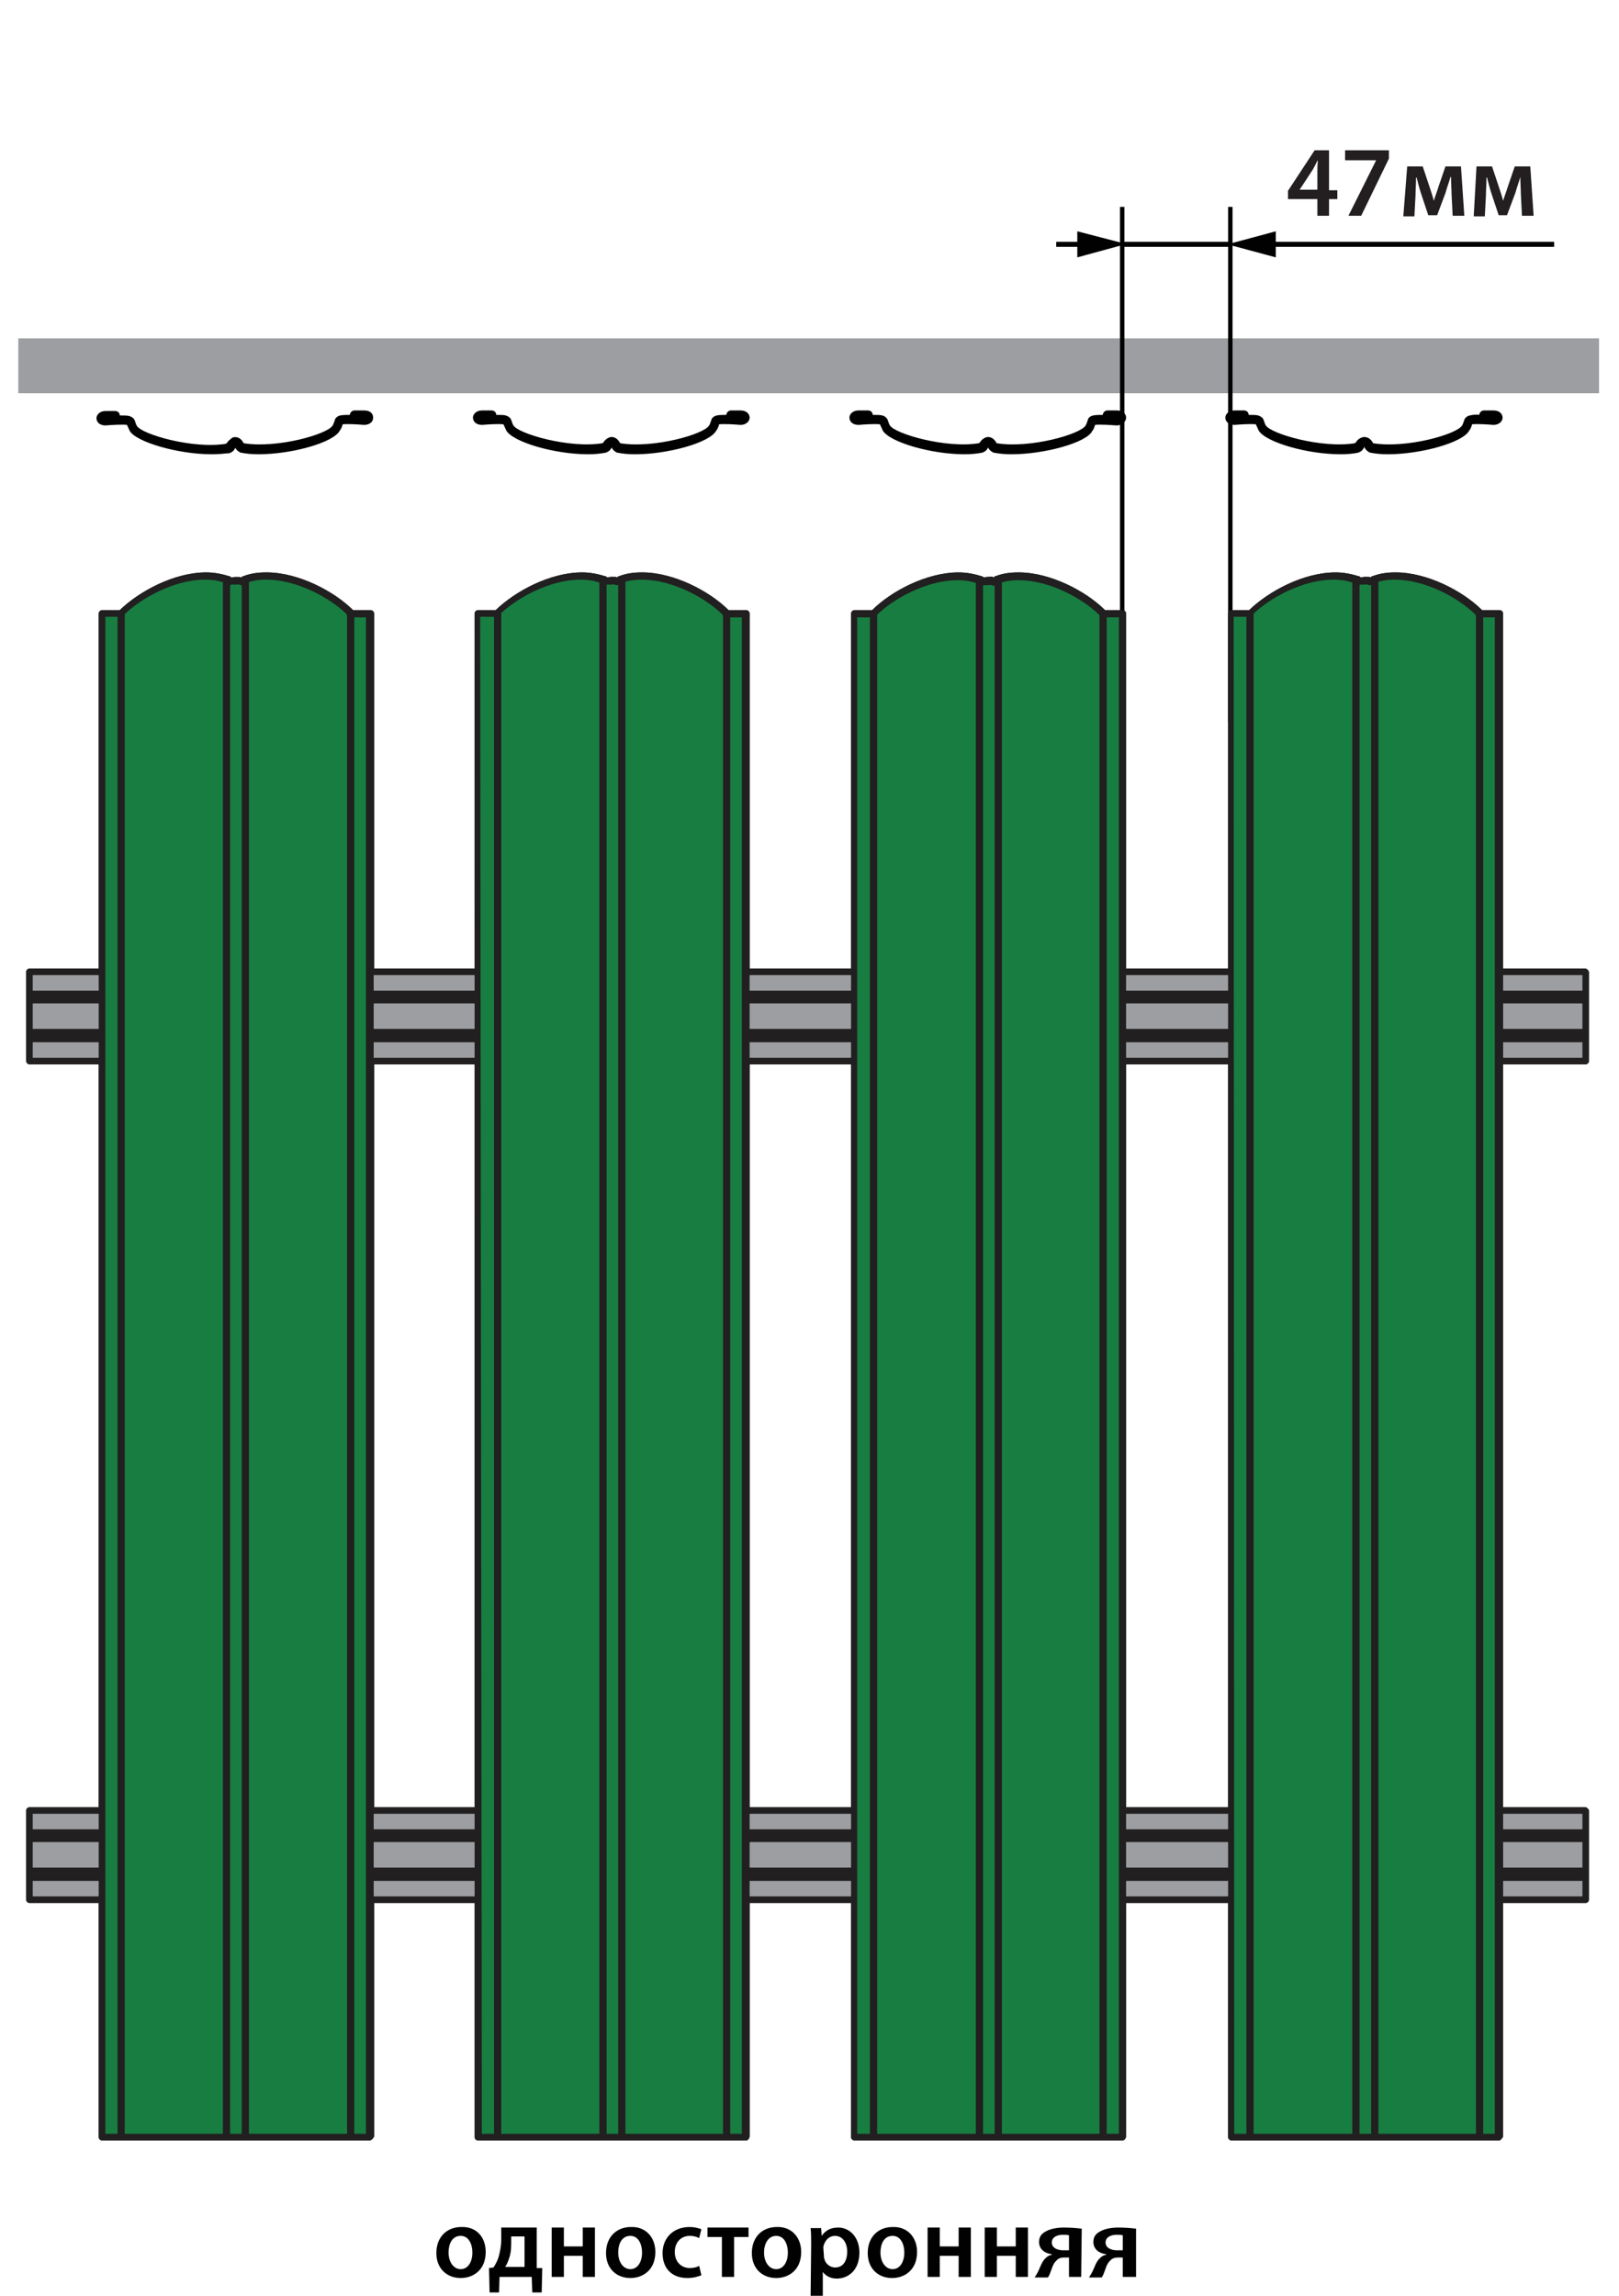 <svg xmlns="http://www.w3.org/2000/svg" width="292" height="413.9" viewBox="0 0 292 413.9"><path fill="#010101" d="M241.8 81.9c-6.1 0-13.6-2.2-14.8-4.3-.1-.2-.3-.7-.5-1.1-.8-.1-2.7 0-3.8.1h-.1c-1 0-1.6-.6-1.6-1.3 0-.7.7-1.3 1.6-1.3h1.8c.4 0 .8.3.8.8.7 0 1.4 0 1.7.1 0 0 .8.2 1 .8.1.3.3.9.4 1 .9 1.5 10.1 4.2 16.1 3.2 0 0 0-.1.1-.1.2-.3.6-.9 1.5-1 .5 0 .9.3.9.8s-.3.9-.8.9c0 0-.1.1-.1.2-.1.2-.3.6-.8.8-.1 0-.1.1-.2.1-.9.2-2 .3-3.2.3z"/><path fill="#010101" d="M250.3 81.9c-1.2 0-2.2-.1-3.2-.3-.1 0-.1 0-.2-.1-.4-.2-.6-.5-.8-.8 0-.1-.1-.2-.1-.2-.5 0-.8-.4-.8-.9s.4-.8.9-.8c.9 0 1.3.7 1.5 1v.1c6 1 15.2-1.6 16.1-3.2.1-.1.3-.7.4-1 .2-.6.9-.8 1-.8.4-.1 1.1-.2 1.7-.1 0-.4.4-.8.8-.8h1.8c1 0 1.6.6 1.6 1.3 0 .7-.7 1.3-1.6 1.3h-.1c-1.1-.1-3-.2-3.8-.1-.1.4-.3.9-.5 1.1-1.1 2.2-8.8 4.3-14.7 4.3zm-76.3 0c-6.1 0-13.6-2.2-14.8-4.3-.1-.2-.3-.7-.5-1.1-.8-.1-2.7 0-3.8.1h-.1c-1 0-1.6-.6-1.6-1.3 0-.7.7-1.3 1.6-1.3h1.8c.4 0 .8.3.8.8.7 0 1.4 0 1.7.1.2 0 .8.3 1 .8.1.3.3.9.4 1 .9 1.5 10.1 4.2 16.1 3.2 0 0 0-.1.1-.1.2-.3.6-.9 1.5-1 .5 0 .9.3.9.8s-.3.9-.8.9c0 0-.1.1-.1.2-.1.2-.3.6-.8.8-.1 0-.1.1-.2.1-1 .2-2.1.3-3.2.3z"/><path fill="#010101" d="M182.4 81.9c-1.2 0-2.2-.1-3.2-.3-.1 0-.1 0-.2-.1-.4-.2-.6-.5-.8-.8 0-.1-.1-.2-.1-.2-.5 0-.8-.4-.8-.9s.4-.8.9-.8c.9 0 1.3.7 1.5 1v.1c6 1 15.2-1.6 16.1-3.2.1-.1.3-.7.4-1 .1-.6.9-.8 1-.8.4-.1 1.1-.1 1.7-.1 0-.4.4-.8.8-.8h1.8c1 0 1.6.6 1.6 1.3 0 .7-.7 1.4-1.7 1.4h-.1c-1.1-.1-3-.2-3.8-.1-.1.4-.3.9-.5 1.1-1 2.1-8.6 4.2-14.6 4.2zm-76.3 0c-6.1 0-13.6-2.2-14.8-4.3-.1-.2-.3-.7-.5-1.1-.8-.1-2.7 0-3.8.1h-.1c-1 0-1.6-.6-1.6-1.3 0-.7.7-1.3 1.6-1.3h1.8c.4 0 .8.3.8.8.7 0 1.4 0 1.7.1 0 0 .8.2 1 .8.1.3.3.9.4 1 .9 1.5 10.1 4.2 16.1 3.2 0 0 0-.1.1-.1.2-.3.6-.9 1.5-1 .5 0 .9.3.9.8s-.3.9-.8.9c0 0-.1.1-.1.2-.1.2-.3.6-.8.8-.1 0-.1.1-.2.1-1 .2-2.1.3-3.2.3z"/><path fill="#010101" d="M114.5 81.9c-1.2 0-2.2-.1-3.2-.3-.1 0-.1 0-.2-.1-.4-.2-.6-.5-.8-.8 0-.1-.1-.2-.1-.2-.5 0-.8-.4-.8-.9s.4-.8.9-.8c.9 0 1.3.7 1.5 1v.1c6 1 15.2-1.6 16.1-3.2.1-.1.3-.7.4-1 .1-.5.8-.8 1-.8.4-.1 1.1-.1 1.7-.1 0-.4.4-.8.8-.8h1.8c1 0 1.6.6 1.6 1.3 0 .7-.7 1.3-1.6 1.3h-.1c-1.1-.1-3-.2-3.8-.1-.1.4-.3.9-.5 1.1-1.1 2.2-8.7 4.3-14.7 4.3zm-76.3 0c-6.1 0-13.6-2.2-14.8-4.2-.1-.2-.3-.7-.5-1.1-.8-.1-2.7 0-3.8.1H19c-1 0-1.6-.6-1.6-1.3 0-.7.7-1.3 1.6-1.3h1.8c.4 0 .8.3.8.8.7 0 1.4 0 1.7.1 0 0 .8.2 1 .8.1.3.3.9.4 1 .9 1.5 10.1 4.2 16.1 3.2 0 0 0-.1.1-.1.2-.3.6-.9 1.5-1 .5 0 .9.3.9.8s-.3.9-.8.9c0 0-.1.1-.1.2-.1.2-.3.6-.8.8-.1 0-.1.1-.2.1-1 .1-2.1.2-3.2.2z"/><path fill="#010101" d="M46.6 81.9c-1.2 0-2.2-.1-3.2-.3-.1 0-.1 0-.2-.1-.4-.2-.6-.5-.8-.8 0-.1-.1-.2-.1-.2-.5 0-.8-.4-.8-.9s.4-.8.9-.8c.9 0 1.3.7 1.5 1v.1c6 1 15.2-1.6 16.1-3.2.1-.1.3-.7.4-1 .1-.5.8-.8 1-.8.4-.1 1.1-.1 1.7-.1 0-.4.4-.8.8-.8h1.8c1 0 1.6.5 1.6 1.3s-.7 1.3-1.6 1.3h-.1c-1.1-.1-3-.2-3.8-.1-.1.4-.3.9-.5 1.1-1.1 2.2-8.7 4.3-14.7 4.3z"/><path fill="#9C9EA1" d="M3.3 61h285.1v9.9H3.3V61z"/><path fill="#010101" d="M230.1 43.6v-1.9l-7.8 2.1v-6.5h-.8v6.3h-18.7v-6.3h-.8v6.4l-7.7-2v1.9h-3.8v.9h3.8v1.9l7.7-2.1v85.9h.8V44.5h18.7v85.7h.8V44.3l7.8 2.1v-1.9h50.2v-.9h-50.2z"/><path fill="#231F20" d="M237.6 38.9v-3h-5.3v-1.5l4.8-7.3h2.6v7.2h1.5v1.6h-1.5v3h-2.1zm0-4.7V31c0-.7 0-1.4.1-2h-.1c-.4.8-.7 1.4-1.1 2l-2.1 3.2h3.2zm12.9-7.1v1.5l-5 10.3h-2.3l5-10h-5.6v-1.8h7.9zm3.3 2.9h2.8l1.3 3.9c.2.6.5 1.5.7 2.3.2-.7.6-1.7.9-2.7l1.2-3.5h2.8l.6 8.9H262l-.2-3.9c0-.9-.1-2-.1-3.1h-.1c-.3 1.1-.5 1.5-.9 2.9l-1.5 4h-1.6l-1.3-3.9c-.3-.9-.6-2.1-.8-2.9h-.1c0 1.1-.1 2.3-.1 3.2l-.2 3.8h-2l.7-9zm12.5 0h2.8l1.3 3.9c.2.6.5 1.5.7 2.3.2-.7.6-1.7.9-2.7l1.2-3.5h2.8l.6 8.9h-2.1l-.2-3.9c0-.9-.1-2-.1-3.1-.3 1.1-.5 1.5-.9 2.9l-1.5 4h-1.5l-1.3-3.9c-.3-.9-.6-2.1-.8-2.9h-.1c0 1.1-.1 2.3-.1 3.2l-.2 3.8h-2l.5-9z"/><path fill="#187D41" d="M63 110.6v-.2l-.2-.2c-4.5-4.3-13.2-7.8-19-5.6-.6.6-.6 1.3-1.5 1.4-1-.1-.9-.8-1.5-1.4-5.9-2.3-14.8 1.6-19.2 6.1h-3.2v274.6h48.2V110.7l-3.6-.1z"/><path fill="#211F1F" d="M66.6 385.9H18.4c-.3 0-.6-.3-.6-.6V110.6c0-.3.3-.6.6-.6h3.2c3.5-3.4 9.8-6.8 15.6-6.8 1.5 0 2.9.3 4.2.7.1 0 .2.1.2.1.2.3.4.5.5.7.2.3.3.4.5.5.3-.1.4-.2.6-.5.1-.2.3-.4.5-.7.1-.1.1-.1.2-.1 1.3-.5 2.6-.7 4.2-.7 5.8 0 12.1 3.4 15.4 6.6l.2.2h3.2c.3 0 .6.3.6.6v274.6c-.3.5-.6.7-.9.7zM19 384.7h47V111.3h-2.9c-.2 0-.4-.1-.5-.3 0-.1-.1-.1-.1-.2v-.1c-3.1-3-9-6.2-14.5-6.2-1.4 0-2.5.2-3.6.6-.1.1-.2.2-.3.4-.3.4-.6 1-1.5 1.1h-.2c-1-.1-1.3-.7-1.5-1.1-.1-.1-.2-.3-.3-.4-1.1-.4-2.2-.6-3.6-.6-5.5 0-11.6 3.3-14.8 6.5-.1.1-.3.2-.4.2H19v273.5z"/><path fill="#211F1F" d="M40.2 104.7h1.3v280.6h-1.3V104.7zm3.4 0h1.3v280.6h-1.3V104.7zm-22.4 5.9h1.3v274.6h-1.3V110.6zm41.4 0h1.3v274.6h-1.3V110.6z"/><path fill="#187D41" d="M130.9 110.6v-.2l-.2-.2c-4.5-4.4-13.2-7.9-18.9-5.7-.6.6-.6.1-1.5.2-1-.1-.9.4-1.5-.2-5.9-2.3-14.8 1.6-19.2 6.1h-3.4v274.6h48.2V110.6h-3.5z"/><path fill="#211F1F" d="M134.5 385.9H86.2c-.3 0-.6-.3-.6-.6V110.6c0-.3.3-.6.6-.6h3.2c3.5-3.4 9.8-6.8 15.6-6.8 1.5 0 2.9.3 4.2.7.1 0 .2.1.2.1l.1.1c.2 0 .5-.1.9-.1.5 0 .8 0 .9.1 0 0 .1 0 .1-.1.1-.1.1-.1.2-.1 1.3-.5 2.6-.7 4.2-.7 5.8 0 12.1 3.4 15.4 6.6l.2.2h3.2c.3 0 .6.3.6.6v274.6c-.1.5-.4.7-.7.7zm-47.6-1.2h46.9V111.3h-2.9c-.2 0-.4-.1-.5-.3 0-.1-.1-.1-.1-.2l-.1-.1c-3.1-3-9-6.2-14.5-6.2-1.4 0-2.5.2-3.6.6-.2.2-.5.4-.8.4-.1 0-.3 0-.4-.1-.2 0-.3-.1-.6 0h-.8c-.1 0-.2.1-.4.1-.3 0-.6-.2-.8-.4-1.1-.4-2.3-.6-3.6-.6-5.5 0-11.6 3.3-14.8 6.5-.1.1-.3.2-.5.2h-2.8l.3 273.5z"/><path fill="#211F1F" d="M108.1 104.7h1.3v280.6h-1.3V104.7zm3.4 0h1.3v280.6h-1.3V104.7zM89.1 110.6h1.3v274.6h-1.3V110.6zm41.3 0h1.3v274.6h-1.3V110.6z"/><path fill="#187D41" d="M198.8 110.6v-.2l-.2-.2c-4.5-4.4-13.2-7.9-18.9-5.7-.6.6-.6.1-1.5.2-1-.1-.9.4-1.5-.2-5.9-2.3-14.8 1.6-19.2 6.1H154v274.6h48.2V110.6h-3.4z"/><path fill="#211F1F" d="M202.4 385.9h-48.3c-.3 0-.6-.3-.6-.6V110.6c0-.3.3-.6.6-.6h3.2c3.4-3.4 9.8-6.8 15.6-6.8 1.5 0 2.9.3 4.2.7.1 0 .2.1.2.1l.1.1c.2 0 .5-.1.9-.1.5-.1.8 0 .9.1 0 0 .1 0 .1-.1.1-.1.1-.1.2-.1 1.3-.5 2.6-.7 4.2-.7 5.8 0 12.1 3.4 15.4 6.6l.2.2h3.2c.3 0 .6.3.6.6v274.6c-.1.5-.4.7-.7.7zm-47.6-1.2h47V111.3h-2.9c-.2 0-.4-.1-.5-.2 0-.1-.1-.1-.1-.2l-.1-.1c-3.1-3-9-6.2-14.5-6.2-1.4 0-2.5.2-3.6.6-.2.2-.5.4-.8.4-.1 0-.3 0-.4-.1-.2 0-.3-.1-.6 0h-.8c-.1 0-.2.1-.4.1-.3 0-.6-.2-.8-.4-1.1-.4-2.3-.6-3.6-.6-5.5 0-11.6 3.3-14.8 6.5-.1.1-.3.2-.5.2h-2.8v273.4h.2z"/><path fill="#211F1F" d="M176 104.7h1.3v280.6H176V104.7zm3.4 0h1.3v280.6h-1.3V104.7zM156.9 110.6h1.3v274.6h-1.3V110.6zm41.4 0h1.3v274.6h-1.3V110.6z"/><g><path fill="#187D41" d="M266.7 110.6v-.2l-.2-.2c-4.5-4.4-13.2-7.9-18.9-5.7-.6.6-.6.1-1.5.2-1-.1-.9.4-1.5-.2-5.9-2.3-14.8 1.6-19.2 6.1H222v274.6h48.2V110.6h-3.5z"/><path fill="#211F1F" d="M270.3 385.9h-48.2c-.3 0-.6-.3-.6-.6V110.6c0-.3.3-.6.6-.6h3.2c3.5-3.4 9.8-6.8 15.6-6.8 1.5 0 2.9.3 4.2.7.1 0 .2.1.2.1l.1.1c.2 0 .5-.1.9-.1.5 0 .8 0 .9.1l.1-.1c.1-.1.1-.1.2-.1 1.3-.5 2.6-.7 4.2-.7 5.8 0 12.1 3.4 15.4 6.6l.2.2h3.2c.3 0 .6.3.6.6v274.6c-.3.5-.5.7-.8.7zm-47.7-1.2h47V111.3h-2.9c-.2 0-.4-.1-.5-.3 0-.1-.1-.1-.1-.2l-.1-.1c-3.1-3-9-6.2-14.5-6.2-1.4 0-2.5.2-3.6.6-.2.2-.5.4-.8.4-.1 0-.3 0-.4-.1-.2 0-.3-.1-.6 0h-.8c-.1 0-.2.1-.4.1-.3 0-.6-.2-.8-.4-1.1-.4-2.3-.6-3.6-.6-5.5 0-11.6 3.3-14.8 6.5-.1.1-.3.2-.4.2h-2.8l.1 273.5z"/><path fill="#211F1F" d="M243.9 104.7h1.3v280.6h-1.3V104.7zm3.4 0h1.3v280.6h-1.3V104.7zM224.8 110.6h1.3v274.6h-1.3V110.6zm41.4 0h1.3v274.6h-1.3V110.6z"/></g><g><path fill="#010101" d="M87.6 406c0 3.3-2.3 4.7-4.5 4.7-2.5 0-4.4-1.7-4.4-4.5 0-2.9 1.9-4.7 4.5-4.7 2.7-.1 4.4 1.8 4.4 4.5zm-6.7.1c0 1.7.9 3 2.2 3 1.3 0 2.1-1.3 2.1-3 0-1.4-.6-3-2.1-3-1.6 0-2.2 1.5-2.2 3zm15.9-4.5v7.3h1l-.1 4.4H96l-.1-2.8h-5.8l-.1 2.8h-1.7l-.1-4.4.8-.1c.4-.6.7-1.2.9-1.8.3-1.1.5-2.1.5-3.2v-2.2h6.4zm-4.6 2.9c0 1-.1 1.9-.4 2.7-.2.6-.4 1.1-.7 1.5h3.5v-5.5h-2.4v1.3zm9.5-2.9v3.4h3.4v-3.4h2.2v8.9h-2.2v-3.8h-3.4v3.8h-2.2v-8.9h2.2zm16.5 4.4c0 3.3-2.3 4.7-4.5 4.7-2.5 0-4.4-1.7-4.4-4.5 0-2.9 1.9-4.7 4.5-4.7 2.6-.1 4.4 1.8 4.4 4.5zm-6.7.1c0 1.7.9 3 2.2 3 1.3 0 2.1-1.3 2.1-3 0-1.4-.6-3-2.1-3-1.6 0-2.2 1.5-2.2 3zm15 4.1c-.5.2-1.4.5-2.5.5-2.8 0-4.5-1.7-4.5-4.5 0-2.6 1.8-4.7 4.9-4.7.8 0 1.6.2 2.1.4l-.4 1.6c-.4-.2-.9-.4-1.7-.4-1.7 0-2.7 1.3-2.7 2.9 0 1.8 1.2 2.9 2.7 2.9.8 0 1.4-.2 1.7-.4l.4 1.7zm8.5-8.6v1.7h-2.6v7.2h-2.2v-7.2h-2.6v-1.7h7.4zm9.5 4.4c0 3.3-2.3 4.7-4.5 4.7-2.5 0-4.4-1.7-4.4-4.5 0-2.9 1.9-4.7 4.5-4.7 2.6-.1 4.4 1.8 4.4 4.5zm-6.7.1c0 1.7.9 3 2.2 3s2.1-1.3 2.1-3c0-1.4-.6-3-2.1-3s-2.2 1.5-2.2 3zm8.5-1.5c0-1.2 0-2.1-.1-2.9h1.9l.1 1.4c.7-1 1.6-1.5 3-1.5 2 0 3.8 1.7 3.8 4.5 0 3.2-2 4.7-4.1 4.7-1.1 0-2-.5-2.5-1.2v4.5h-2.2l.1-9.5zm2.3 2.1c0 .2 0 .4.1.6.2.9 1.1 1.5 1.9 1.5 1.5 0 2.2-1.2 2.2-2.9 0-1.5-.8-2.8-2.2-2.8-1 0-1.7.7-2 1.6-.1.2-.1.4-.1.6l.1 1.4zm16.8-.7c0 3.3-2.3 4.7-4.5 4.7-2.5 0-4.4-1.7-4.4-4.5 0-2.9 1.9-4.7 4.5-4.7 2.6-.1 4.4 1.8 4.4 4.5zm-6.6.1c0 1.7.9 3 2.2 3s2.1-1.3 2.1-3c0-1.4-.6-3-2.1-3-1.6 0-2.2 1.5-2.2 3zm10.7-4.5v3.4h3.4v-3.4h2.2v8.9h-2.2v-3.8h-3.4v3.8h-2.2v-8.9h2.2zm10.3 0v3.4h3.4v-3.4h2.2v8.9h-2.2v-3.8h-3.4v3.8h-2.2v-8.9h2.2zm15.2 8.9h-2.2V407h-.9c-.6 0-1.1.2-1.4.6-.6.5-.8 1.5-1.1 2.2-.1.3-.2.5-.4.8h-2.4c.2-.3.4-.6.6-1 .4-.8.7-1.9 1.4-2.5.3-.3.6-.5 1.1-.6v-.1c-1.1-.1-2.3-.8-2.3-2.2 0-1.1.6-1.6 1.4-2s1.9-.6 3.1-.6c1.3 0 2.3.1 3.2.2l-.1 8.7zm-2.2-7.5c-.3-.1-.6-.1-1.1-.1-1 0-2 .4-2 1.4s1.1 1.4 2 1.4h1.1V403zm11.9 7.5h-2.2V407h-.9c-.6 0-1.1.2-1.4.6-.6.5-.8 1.5-1.1 2.2-.1.3-.2.5-.4.8h-2.3c.2-.3.4-.6.6-1 .4-.8.7-1.9 1.4-2.5.3-.3.6-.5 1.1-.6v-.1c-1.1-.1-2.3-.8-2.3-2.2 0-1.1.6-1.6 1.4-2 .8-.4 1.9-.6 3.1-.6 1.3 0 2.3.1 3.2.2v8.7h-.2zm-2.2-7.5c-.3-.1-.6-.1-1.1-.1-1 0-2 .4-2 1.4s1.1 1.4 2 1.4h1.1V403z"/></g><g><path fill="#9C9EA1" d="M5.3 175.2H286v16.1H5.3v-16.1z"/><path fill="#211F1F" d="M285.9 174.6H5.3c-.3 0-.6.3-.6.6v16.1c0 .3.3.6.6.6H286c.3 0 .6-.3.6-.6v-16.1c-.1-.3-.4-.6-.7-.6zm-.5 1.2v2.8H5.9v-2.8h279.5zm0 5.1v4.6H5.9v-4.6h279.5zM5.9 190.7v-2.8h279.5v2.8H5.9z"/></g><g><path fill="#9C9EA1" d="M5.3 326.4H286v16.1H5.3v-16.1z"/><path fill="#211F1F" d="M285.9 325.8H5.3c-.3 0-.6.3-.6.6v16.1c0 .3.3.6.6.6H286c.3 0 .6-.3.6-.6v-16.1c-.1-.3-.4-.6-.7-.6zm-.5 1.2v2.8H5.9V327h279.5zm0 5.1v4.6H5.9v-4.6h279.5zM5.9 341.9v-2.8h279.5v2.8H5.9z"/></g><g><path fill="#187D41" d="M63 110.6v-.2l-.2-.2c-4.5-4.3-13.2-7.8-19-5.6-.6.6-.6.1-1.5.2-1-.1-.9.4-1.5-.2-5.9-2.3-14.8 1.6-19.2 6.1h-3.2v274.6h48.2V110.7l-3.6-.1z"/><path fill="#211F1F" d="M66.6 385.9H18.4c-.3 0-.6-.3-.6-.6V110.6c0-.3.3-.6.6-.6h3.2c3.5-3.4 9.8-6.8 15.6-6.8 1.5 0 2.9.3 4.2.7.1 0 .2.1.2.1l.1.1c.2 0 .5-.1.9-.1.5 0 .8 0 .9.1 0 0 .1 0 .1-.1.1-.1.1-.1.2-.1 1.3-.5 2.6-.7 4.2-.7 5.8 0 12.1 3.4 15.4 6.6l.2.2h3.2c.3 0 .6.3.6.6v274.6c-.2.5-.5.7-.8.7zM19 384.7h47V111.3h-2.9c-.2 0-.4-.1-.5-.3 0-.1-.1-.1-.1-.2v-.1c-3.1-3-9-6.2-14.5-6.2-1.4 0-2.5.2-3.6.6-.2.2-.5.4-.8.4-.1 0-.3 0-.4-.1-.2 0-.3-.1-.6 0h-.8c-.1 0-.2.1-.4.1-.3 0-.6-.2-.8-.4-1.1-.4-2.3-.6-3.6-.6-5.5 0-11.6 3.3-14.8 6.5-.1.1-.3.2-.4.2H19v273.5z"/><path fill="#211F1F" d="M40.2 104.7h1.3v280.6h-1.3V104.7zm3.4 0h1.3v280.6h-1.3V104.7zM21.2 110.6h1.3v274.6h-1.3V110.6zm41.4 0h1.3v274.6h-1.3V110.6z"/><path fill="#187D41" d="M130.9 110.6v-.2l-.2-.2c-4.5-4.4-13.2-7.9-18.9-5.7-.6.6-.6.1-1.5.2-1-.1-.9.4-1.5-.2-5.9-2.3-14.8 1.6-19.2 6.1h-3.4v274.6h48.2V110.6h-3.5z"/><path fill="#211F1F" d="M134.5 385.9H86.2c-.3 0-.6-.3-.6-.6V110.6c0-.3.3-.6.6-.6h3.2c3.5-3.4 9.8-6.8 15.6-6.8 1.5 0 2.9.3 4.2.7.1 0 .2.1.2.1l.1.1c.2 0 .5-.1.9-.1.5 0 .8 0 .9.1 0 0 .1 0 .1-.1.1-.1.1-.1.2-.1 1.3-.5 2.6-.7 4.2-.7 5.8 0 12.1 3.4 15.4 6.6l.2.2h3.2c.3 0 .6.3.6.6v274.6c-.1.5-.4.7-.7.7zm-47.6-1.2h46.9V111.3h-2.9c-.2 0-.4-.1-.5-.3 0-.1-.1-.1-.1-.2l-.1-.1c-3.1-3-9-6.2-14.5-6.2-1.4 0-2.5.2-3.6.6-.2.2-.5.4-.8.4-.1 0-.3 0-.4-.1-.2 0-.3-.1-.6 0h-.8c-.1 0-.2.1-.4.1-.3 0-.6-.2-.8-.4-1.1-.4-2.3-.6-3.6-.6-5.5 0-11.6 3.3-14.8 6.5-.1.1-.3.2-.5.2h-2.8l.3 273.5z"/><path fill="#211F1F" d="M108.1 104.7h1.3v280.6h-1.3V104.7zm3.4 0h1.3v280.6h-1.3V104.7zM89.1 110.6h1.3v274.6h-1.3V110.6zm41.3 0h1.3v274.6h-1.3V110.6z"/><g><path fill="#187D41" d="M198.8 110.6v-.2l-.2-.2c-4.5-4.4-13.2-7.9-18.9-5.7-.6.6-.6.1-1.5.2-1-.1-.9.4-1.5-.2-5.9-2.3-14.8 1.6-19.2 6.1H154v274.6h48.2V110.6h-3.4z"/><path fill="#211F1F" d="M202.4 385.9h-48.3c-.3 0-.6-.3-.6-.6V110.6c0-.3.3-.6.6-.6h3.2c3.4-3.4 9.8-6.8 15.6-6.8 1.5 0 2.9.3 4.2.7.1 0 .2.1.2.1l.1.1c.2 0 .5-.1.9-.1.5-.1.8 0 .9.1 0 0 .1 0 .1-.1.1-.1.1-.1.2-.1 1.3-.5 2.6-.7 4.2-.7 5.8 0 12.1 3.4 15.4 6.6l.2.2h3.2c.3 0 .6.3.6.6v274.6c-.1.5-.4.7-.7.7zm-47.6-1.2h47V111.3h-2.9c-.2 0-.4-.1-.5-.2 0-.1-.1-.1-.1-.2l-.1-.1c-3.1-3-9-6.2-14.5-6.2-1.4 0-2.5.2-3.6.6-.2.2-.5.4-.8.4-.1 0-.3 0-.4-.1-.2 0-.3-.1-.6 0h-.8c-.1 0-.2.1-.4.1-.3 0-.6-.2-.8-.4-1.1-.4-2.3-.6-3.6-.6-5.5 0-11.6 3.3-14.8 6.5-.1.1-.3.2-.5.2h-2.8v273.4h.2z"/><path fill="#211F1F" d="M176 104.7h1.3v280.6H176V104.7zm3.4 0h1.3v280.6h-1.3V104.7zM156.9 110.6h1.3v274.6h-1.3V110.6zm41.4 0h1.3v274.6h-1.3V110.6z"/></g><g><path fill="#187D41" d="M266.7 110.6v-.2l-.2-.2c-4.5-4.4-13.2-7.9-18.9-5.7-.6.6-.6.1-1.5.2-1-.1-.9.4-1.5-.2-5.9-2.3-14.8 1.6-19.2 6.1H222v274.6h48.2V110.6h-3.5z"/><path fill="#211F1F" d="M270.3 385.9h-48.2c-.3 0-.6-.3-.6-.6V110.6c0-.3.3-.6.6-.6h3.2c3.5-3.4 9.8-6.8 15.6-6.8 1.5 0 2.9.3 4.2.7.1 0 .2.1.2.1l.1.1c.2 0 .5-.1.9-.1.5 0 .8 0 .9.1l.1-.1c.1-.1.1-.1.2-.1 1.3-.5 2.6-.7 4.2-.7 5.8 0 12.1 3.4 15.4 6.6l.2.2h3.2c.3 0 .6.3.6.6v274.6c-.3.5-.5.7-.8.7zm-47.7-1.2h47V111.3h-2.9c-.2 0-.4-.1-.5-.3 0-.1-.1-.1-.1-.2l-.1-.1c-3.1-3-9-6.2-14.5-6.2-1.4 0-2.5.2-3.6.6-.2.2-.5.4-.8.4-.1 0-.3 0-.4-.1-.2 0-.3-.1-.6 0h-.8c-.1 0-.2.1-.4.1-.3 0-.6-.2-.8-.4-1.1-.4-2.3-.6-3.6-.6-5.5 0-11.6 3.3-14.8 6.5-.1.1-.3.2-.4.2h-2.8l.1 273.5z"/><path fill="#211F1F" d="M243.9 104.7h1.3v280.6h-1.3V104.7zm3.4 0h1.3v280.6h-1.3V104.7zM224.8 110.6h1.3v274.6h-1.3V110.6zm41.4 0h1.3v274.6h-1.3V110.6z"/></g></g></svg>